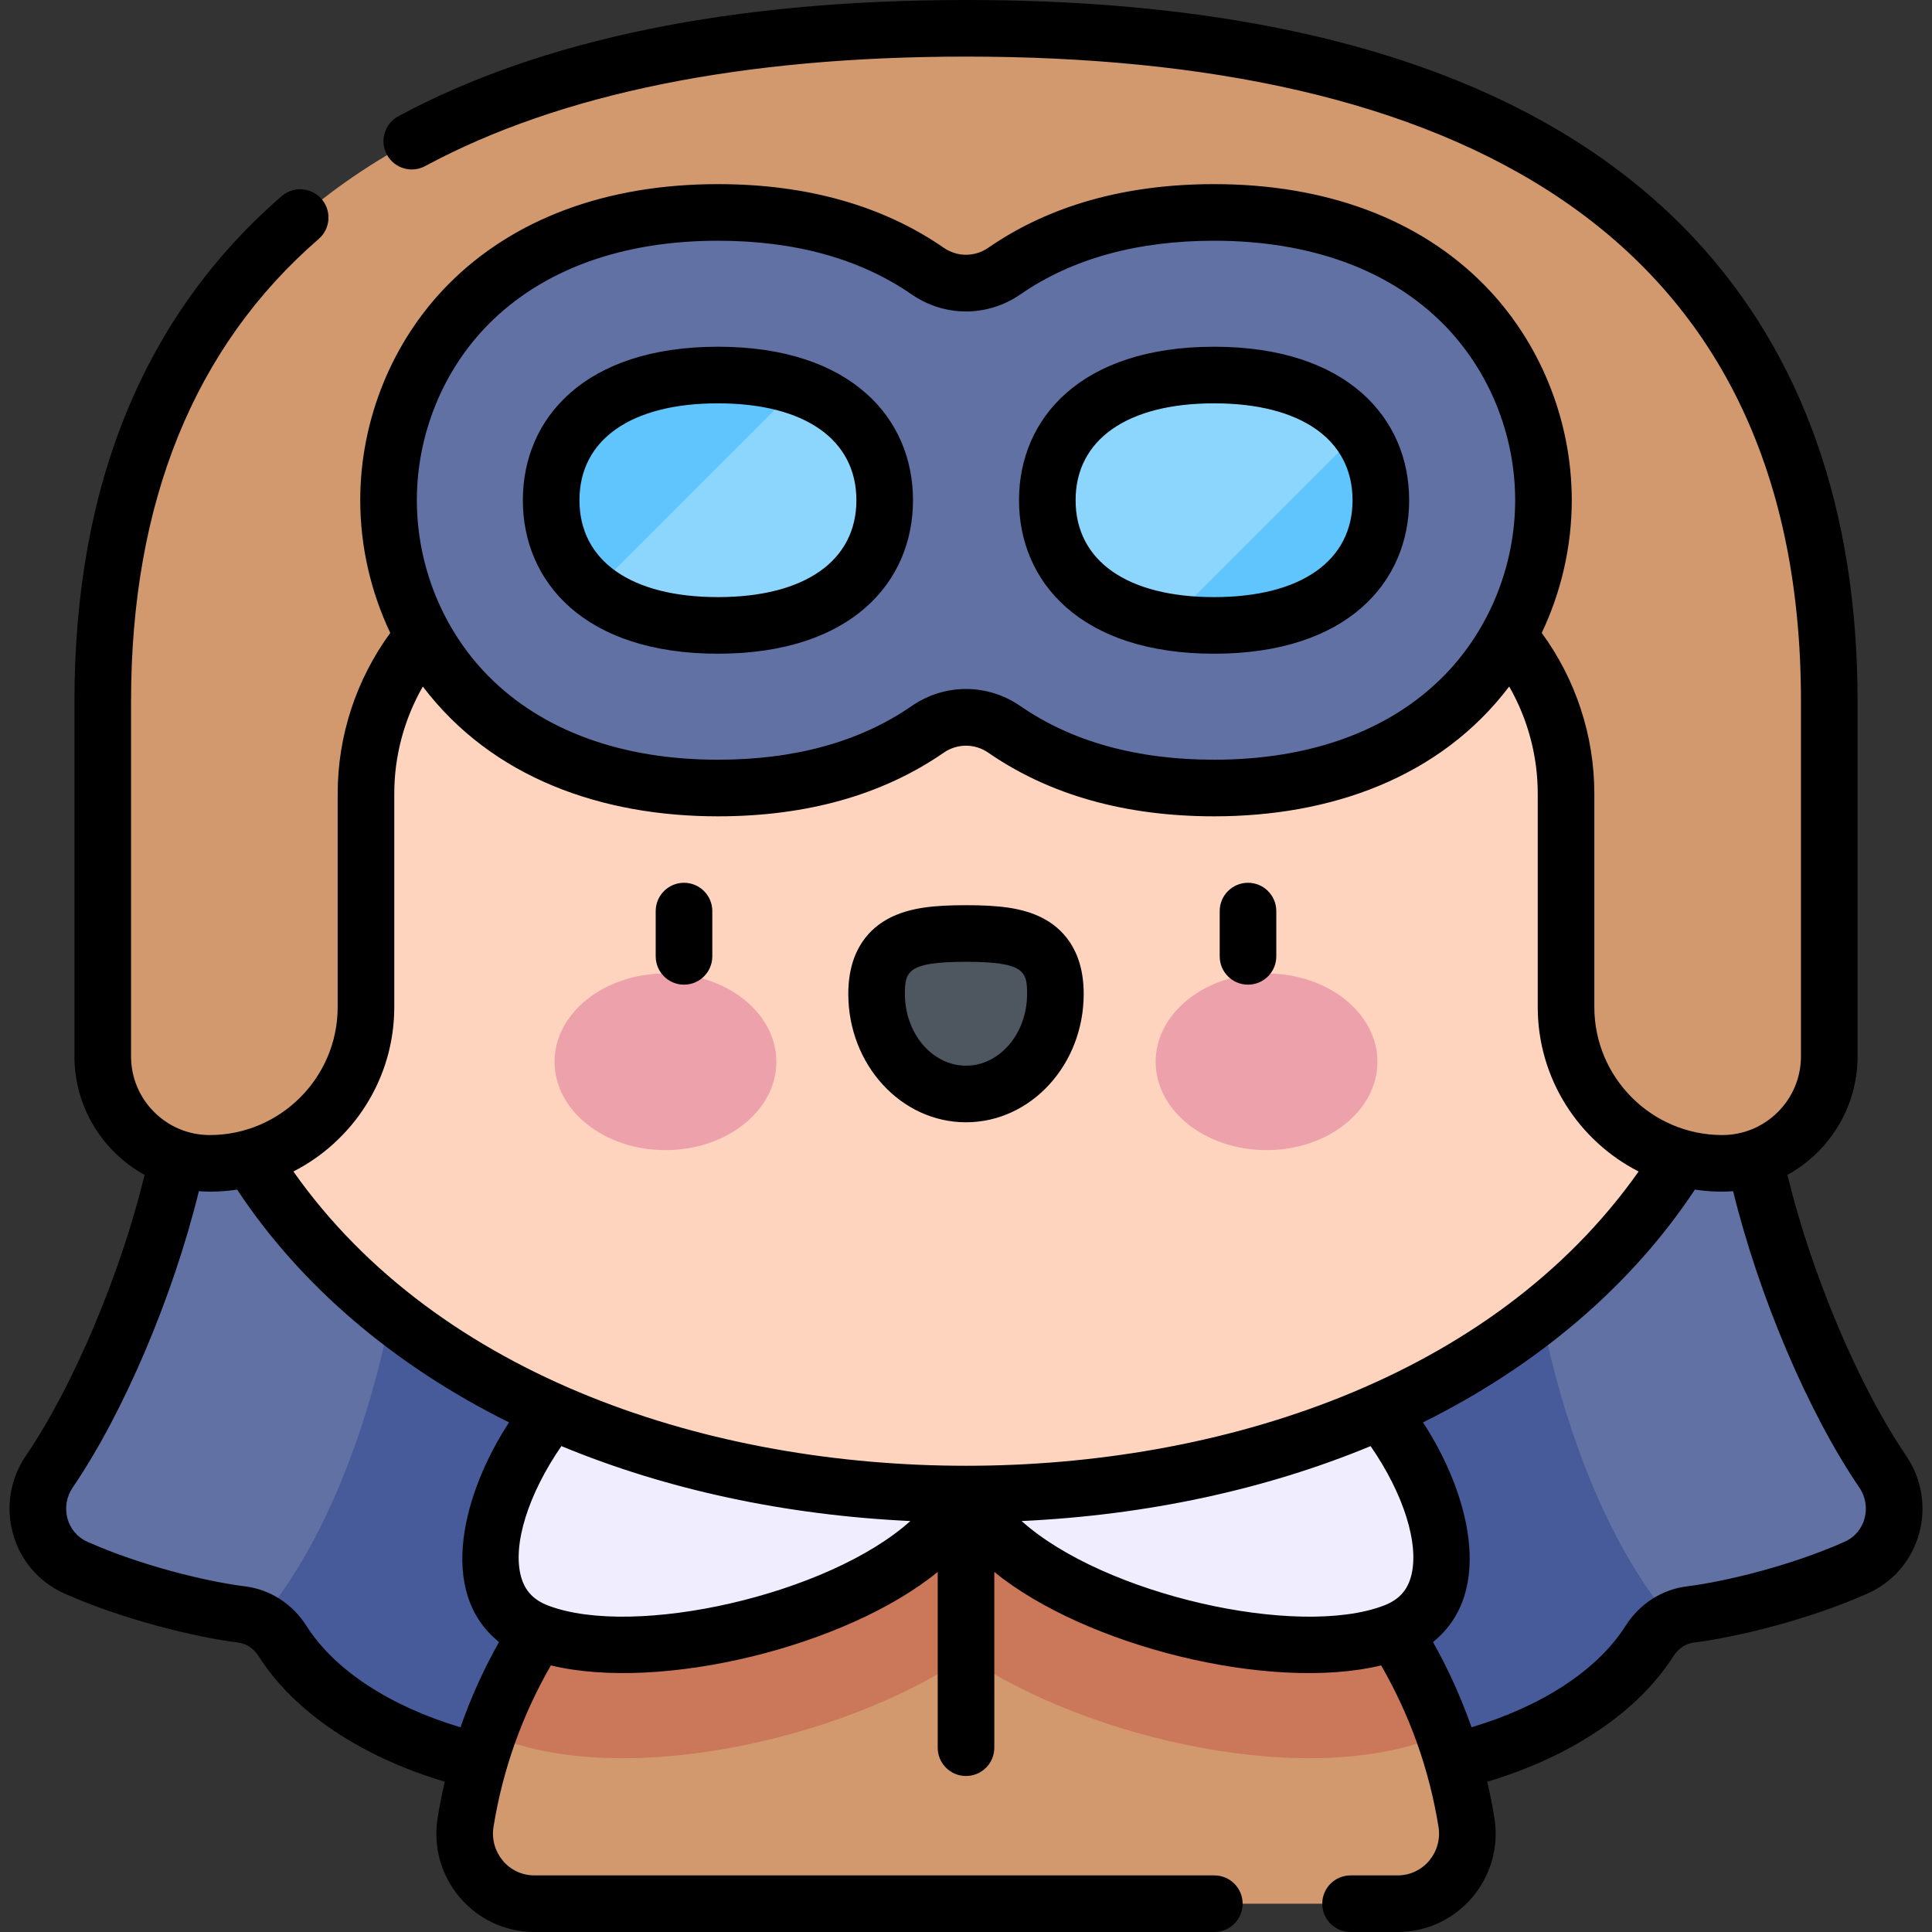 <svg id="Capa_1" enable-background="new 0 0 512 512" height="512" viewBox="0 0 512 512" width="512" xmlns="http://www.w3.org/2000/svg"><rect x="0" y="0" width="512" height="512" fill="#333333" stroke="none"/><g><path d="m461.629 278.118c0 35.812 20.039 86.541 37.304 111.867 6.046 8.868 2.755 21.086-7.048 25.458-14.534 6.481-32.775 11.023-43.922 12.406-4.506.559-8.412 3.219-10.845 7.053-12.464 19.638-43.55 35.816-87.075 35.816h-188.087c-43.525 0-74.611-16.178-87.075-35.816-2.433-3.833-6.339-6.494-10.845-7.053-11.148-1.382-29.388-5.924-43.922-12.406-9.803-4.371-13.094-16.589-7.048-25.458 17.265-25.326 37.304-76.055 37.304-111.867z" fill="#6171a3"/><path d="m443.062 429.391c-19.642-22.82-38.066-69.029-40.64-132.312h-292.844c-2.574 63.283-20.998 109.492-40.64 132.312 2.4 1.254 4.45 3.158 5.943 5.51 12.464 19.638 43.55 35.816 87.075 35.816h188.088c43.525 0 74.611-16.178 87.075-35.816 1.492-2.352 3.543-4.255 5.943-5.51z" fill="#475a99"/><path d="m370.347 504.5c11.435 0 20.097-10.257 18.277-21.546-10.31-63.953-65.763-112.796-132.624-112.796s-122.314 48.844-132.624 112.796c-1.82 11.289 6.842 21.546 18.277 21.546z" fill="#d2996f"/><path d="m382.613 459.487c-18.508-52.056-68.207-89.33-126.613-89.33s-108.105 37.273-126.613 89.33c34.53 15.243 94.279 1.534 126.612-20.488 32.092 21.86 91.925 35.801 126.614 20.488z" fill="#cb775a"/><path d="m341.647 353.094c32.012 17.317 56.222 68.52 27.779 79.398-30.37 11.615-100.929-7.762-113.426-36.546-12.497 28.784-83.056 48.161-113.426 36.546-28.443-10.878-4.233-62.081 27.779-79.398z" fill="#efedff"/><path d="m467.199 228.587c0 102.77-94.557 167.359-211.199 167.359s-211.199-64.589-211.199-167.359 94.557-186.081 211.199-186.081c116.642-.001 211.199 83.311 211.199 186.081z" fill="#ffd4be"/><path d="m415.015 210.316v56.569c0 22.873 18.542 41.415 41.415 41.415 15.653 0 28.342-12.689 28.342-28.342v-94.116c.001-75.356-33.491-178.342-228.772-178.342s-228.773 102.986-228.773 178.342v94.116c0 15.653 12.689 28.342 28.342 28.342 22.873 0 41.415-18.542 41.415-41.415v-56.569c0-35.713 28.951-64.664 64.664-64.664h188.702c35.714 0 64.665 28.952 64.665 64.664z" fill="#d2996f"/><path d="m321.742 56.296c-23.385 0-41.797 6.015-55.566 15.528-6.152 4.251-14.201 4.251-20.354 0-13.768-9.514-32.181-15.529-55.566-15.529-59.974 0-87.289 39.535-87.289 76.269s27.315 76.27 87.289 76.27c23.385 0 41.798-6.015 55.566-15.529 6.152-4.251 14.201-4.251 20.354 0 13.768 9.513 32.181 15.528 55.566 15.528 59.974 0 87.29-39.536 87.29-76.27 0-36.732-27.316-76.267-87.29-76.267z" fill="#6171a3"/><ellipse cx="321.743" cy="132.565" fill="#8cd6fe" rx="44.196" ry="33.176"/><ellipse cx="190.257" cy="132.565" fill="#8cd6fe" rx="44.196" ry="33.176"/><path d="m190.257 99.389c-30.169 0-44.196 14.853-44.196 33.176 0 9.401 3.704 17.883 11.375 23.919l53.988-53.988c-5.88-1.989-12.915-3.107-21.167-3.107z" fill="#5fc5fc"/><path d="m321.743 165.741c30.169 0 44.196-14.853 44.196-33.176 0-6.706-1.888-12.943-5.75-18.162l-50.443 50.443c3.674.579 7.663.895 11.997.895z" fill="#5fc5fc"/><g><g><ellipse cx="176.355" cy="281.387" fill="#eda1ab" rx="29.387" ry="23.403"/><ellipse cx="335.645" cy="281.387" fill="#eda1ab" rx="29.387" ry="23.403"/><path d="m279.693 263.406c0-14.643-10.608-16.019-23.693-16.019-13.086 0-23.694 1.376-23.694 16.019s10.608 26.513 23.694 26.513c13.085 0 23.693-11.871 23.693-26.513z" fill="#4e5660"/></g></g><path d="m321.743 173.241c35.354 0 51.696-19.019 51.696-40.676 0-21.648-16.329-40.676-51.696-40.676-35.331 0-51.696 18.999-51.696 40.676-.001 21.648 16.328 40.676 51.696 40.676zm0-66.352c22.978 0 36.696 9.599 36.696 25.676s-13.718 25.676-36.696 25.676-36.696-9.599-36.696-25.676c-.001-16.078 13.718-25.676 36.696-25.676zm-45.598 136.327c-5.448-2.763-11.994-3.329-20.145-3.329s-14.697.566-20.146 3.329c-5.04 2.556-11.048 8.133-11.048 20.189 0 18.755 13.993 34.013 31.193 34.013s31.193-15.258 31.193-34.013c.001-12.056-6.007-17.633-11.047-20.189zm-20.145 39.202c-8.929 0-16.193-8.529-16.193-19.013 0-5.907.655-8.519 16.193-8.519s16.193 2.611 16.193 8.519c0 10.485-7.264 19.013-16.193 19.013zm-74.732-48.471c-4.142 0-7.5 3.358-7.5 7.5v12c0 4.142 3.358 7.5 7.5 7.5s7.5-3.358 7.5-7.5v-12c0-4.142-3.358-7.5-7.5-7.5zm323.862 151.813c-12.588-18.464-25.115-48.276-31.448-74.397 11.071-6.107 18.59-17.893 18.59-31.405v-94.116c0-50.586-14.524-91.816-43.17-122.544-39.155-42.001-104.124-63.298-193.102-63.298-61.879 0-112.494 10.364-150.438 30.804-3.646 1.965-5.01 6.513-3.046 10.16s6.516 5.011 10.16 3.046c35.734-19.25 83.955-29.01 143.324-29.01 127.088 0 221.272 44.794 221.272 170.842v94.116c0 11.493-9.35 20.842-20.842 20.842-18.701 0-33.916-15.214-33.916-33.915v-56.569c0-15.338-4.928-30.271-13.94-42.587 5.161-10.885 7.958-22.937 7.958-35.165 0-21.364-8.501-42.208-23.324-57.185-17.211-17.391-41.924-26.584-71.466-26.584-23.511 0-43.641 5.672-59.829 16.858-3.593 2.482-8.235 2.482-11.827 0-16.189-11.186-36.318-16.858-59.83-16.858-29.542 0-54.254 9.192-71.465 26.584-14.823 14.978-23.324 35.821-23.324 57.185 0 12.228 2.796 24.28 7.958 35.165-9.012 12.316-13.94 27.249-13.94 42.587v56.569c0 18.701-15.215 33.915-33.916 33.915-11.492 0-20.842-9.35-20.842-20.842v-94.116c0-52.705 16.733-93.927 49.733-122.52 3.131-2.712 3.47-7.449.757-10.58-2.712-3.13-7.449-3.469-10.58-.757-36.437 31.57-54.911 76.606-54.911 133.857v94.116c0 13.513 7.519 25.299 18.59 31.405-6.333 26.121-18.86 55.933-31.447 74.397-8.698 12.757-3.852 30.27 10.19 36.532 15.554 6.936 34.776 11.601 46.054 12.999 2.161.268 4.141 1.59 5.435 3.629 9.351 14.734 27.088 26.62 49.318 33.249-.736 3.164-1.374 6.36-1.894 9.591-2.554 15.842 9.628 30.24 25.681 30.24h180.155c4.142 0 7.5-3.358 7.5-7.5s-3.358-7.5-7.5-7.5h-180.155c-6.974 0-11.933-6.27-10.872-12.853 2.443-15.158 7.556-29.526 15.202-42.796 29.21 7.06 78.32-5.006 102.517-24.777v46.583c0 4.142 3.358 7.5 7.5 7.5s7.5-3.358 7.5-7.5v-46.583c24.059 19.657 73.136 31.877 102.517 24.777 7.646 13.27 12.758 27.638 15.202 42.796 1.063 6.59-3.907 12.853-10.872 12.853h-12.44c-4.142 0-7.5 3.358-7.5 7.5s3.358 7.5 7.5 7.5h12.44c16.045 0 28.236-14.392 25.681-30.24-.521-3.231-1.159-6.427-1.895-9.591 22.23-6.629 39.966-18.515 49.318-33.249 1.293-2.038 3.274-3.36 5.435-3.628 11.278-1.398 30.5-6.063 46.054-12.999 14.045-6.264 18.887-23.776 10.19-36.533zm-375.677-299.829c14.331-14.48 35.357-22.135 60.804-22.135 20.407 0 37.667 4.777 51.303 14.199 8.772 6.06 20.108 6.061 28.881 0 13.635-9.422 30.895-14.199 51.302-14.199 25.447 0 46.473 7.654 60.804 22.135 12.065 12.192 18.985 29.189 18.985 46.634s-6.92 34.442-18.985 46.634c-14.331 14.481-35.357 22.135-60.804 22.135-20.406 0-37.667-4.777-51.302-14.198-8.771-6.061-20.107-6.063-28.881 0-13.635 9.422-30.896 14.199-51.302 14.199-25.447 0-46.473-7.654-60.804-22.135-12.065-12.192-18.985-29.189-18.985-46.634-.001-17.446 6.919-34.443 18.984-46.635zm2.794 349.226c-4.081 7.256-7.491 14.799-10.209 22.594-18.72-5.582-33.4-15.171-40.824-26.868-3.704-5.837-9.628-9.656-16.254-10.477-10.208-1.266-27.641-5.503-41.791-11.813-5.631-2.511-7.259-9.463-3.906-14.383 13.592-19.936 26.61-50.691 33.443-78.534 3.389.27 6.916.063 10.134-.418 16.757 25.347 41.504 46.535 72.065 61.695-11.862 18.086-19.395 44.762-2.658 58.204zm13.006-9.671c-3.866-1.478-6.146-3.913-7.177-7.662-2.326-8.465 1.934-21.9 10.701-34.592 27.822 11.532 59.37 18.311 92.485 19.86-21.816 19.598-73.221 31.111-96.009 22.394zm110.747-37.04c-67.095 0-139.425-22.923-178.247-77.986 15.85-8.102 26.733-24.586 26.733-43.574v-56.569c0-10.003 2.649-19.787 7.568-28.377 18.356 24.222 47.408 34.395 78.203 34.395 23.511 0 43.64-5.672 59.83-16.858 3.592-2.482 8.234-2.482 11.827 0 16.189 11.186 36.318 16.858 59.829 16.858 30.703 0 59.81-10.117 78.209-34.402 4.918 8.592 7.563 18.381 7.563 28.385v56.569c0 18.988 10.883 35.472 26.733 43.574-38.822 55.061-111.15 77.985-178.248 77.985zm117.923 29.378c-1.03 3.749-3.311 6.184-7.177 7.662-22.828 8.73-74.228-2.83-96.008-22.394 33.115-1.549 64.663-8.328 92.484-19.86 8.768 12.692 13.027 26.127 10.701 34.592zm114.908-9.231c-14.15 6.31-31.582 10.546-41.791 11.813-6.625.821-12.55 4.64-16.253 10.477-7.424 11.697-22.104 21.286-40.824 26.869-2.719-7.794-6.128-15.338-10.209-22.594 16.722-13.43 9.24-40.079-2.651-58.208 30.558-15.16 55.302-36.346 72.057-61.691 3.283.491 6.793.684 10.134.418 6.833 27.842 19.851 58.597 33.443 78.533 3.354 4.922 1.722 11.873-3.906 14.383zm-298.574-235.352c35.333 0 51.696-18.999 51.696-40.676 0-21.648-16.329-40.676-51.696-40.676-35.331 0-51.696 18.999-51.696 40.676-.001 21.648 16.328 40.676 51.696 40.676zm0-66.352c22.978 0 36.696 9.599 36.696 25.676s-13.718 25.676-36.696 25.676-36.696-9.599-36.696-25.676c-.001-16.078 13.718-25.676 36.696-25.676zm140.475 127.058c-4.142 0-7.5 3.358-7.5 7.5v12c0 4.142 3.358 7.5 7.5 7.5s7.5-3.358 7.5-7.5v-12c0-4.142-3.358-7.5-7.5-7.5z"/></g></svg>